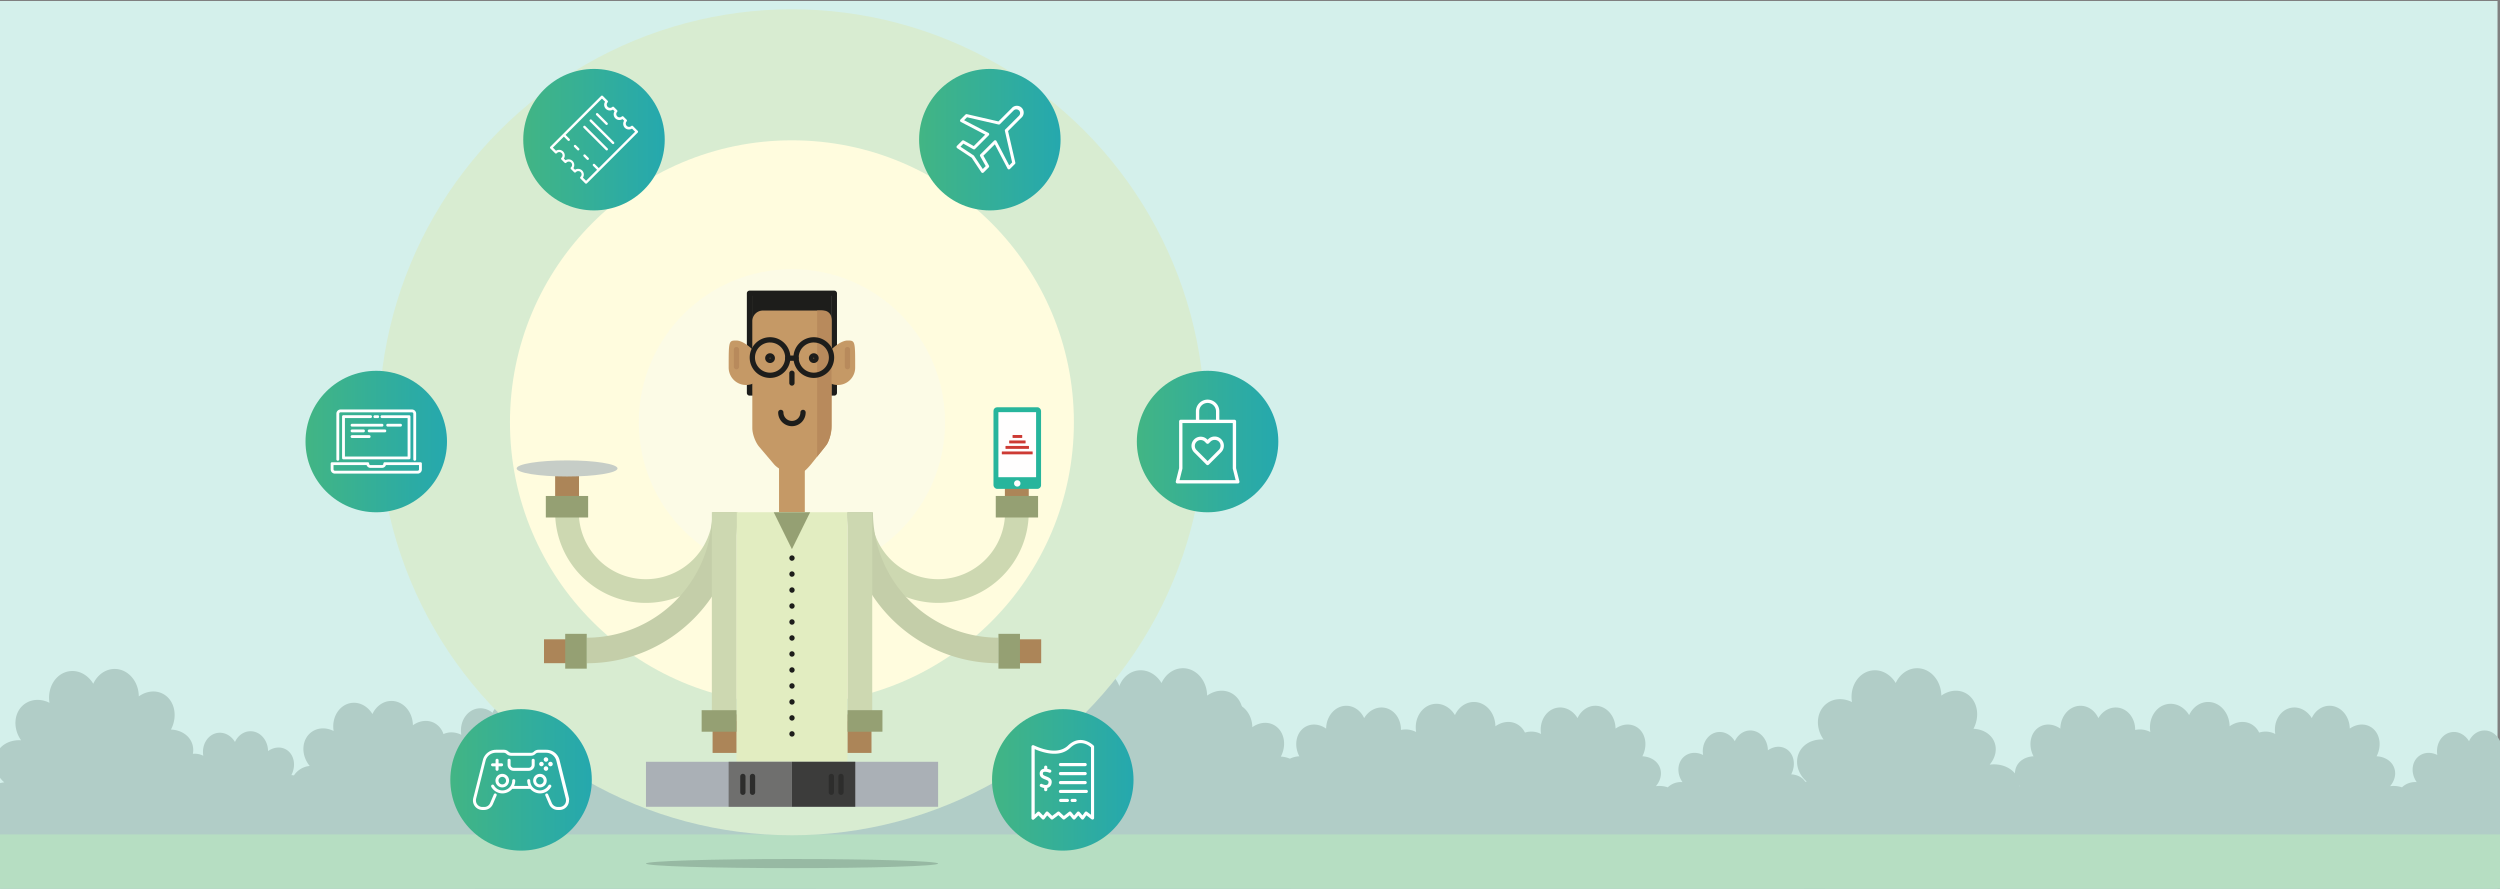<svg id="Layer_1" data-name="Layer 1" xmlns="http://www.w3.org/2000/svg" xmlns:xlink="http://www.w3.org/1999/xlink" viewBox="0 0 2560 910"><rect x="0" y="0" width="2560" height="910" fill="#808080" stroke="none"/><defs><style>.cls-1{fill:none;}.cls-2{clip-path:url(#clip-path);}.cls-3{fill:#d4f0eb;}.cls-4{fill:#b1cdc7;}.cls-5{fill:#b6dec2;}.cls-6{fill:#d8ecd1;}.cls-7{fill:#fffcde;}.cls-8{fill:#fcfbe6;}.cls-9{fill:#cdd8b1;}.cls-10{fill:#ac8558;}.cls-11{fill:#95a073;}.cls-12{fill:#c59966;}.cls-13{fill:#1d1d1b;}.cls-14{fill:#b88a5c;}.cls-15{fill:#c4cea9;}.cls-16{fill:#e2edc1;}.cls-17{fill:#aab0b6;}.cls-18{fill:#3c3c3b;}.cls-19{fill:#2d2d2c;}.cls-20{fill:#6f6f6e;}.cls-21{fill:#c6cdc7;}.cls-22{fill:#97b9a3;}.cls-23{fill:#27b59c;}.cls-24{fill:#fffefe;}.cls-25{fill:#cd3a34;}.cls-26{fill:url(#linear-gradient);}.cls-27{fill:#fff;}.cls-28{fill:url(#linear-gradient-2);}.cls-29{fill:url(#linear-gradient-3);}.cls-30{fill:url(#linear-gradient-4);}.cls-31{fill:url(#linear-gradient-5);}.cls-32{fill:url(#linear-gradient-6);}</style><clipPath id="clip-path"><rect class="cls-1" width="2560" height="910"/></clipPath><linearGradient id="linear-gradient" x1="1015.85" y1="798.6" x2="1160.73" y2="798.6" gradientUnits="userSpaceOnUse"><stop offset="0" stop-color="#42b584"/><stop offset="1" stop-color="#25a8ae"/></linearGradient><linearGradient id="linear-gradient-2" x1="1164.12" y1="452.14" x2="1309" y2="452.14" xlink:href="#linear-gradient"/><linearGradient id="linear-gradient-3" x1="461.13" y1="798.6" x2="606" y2="798.6" xlink:href="#linear-gradient"/><linearGradient id="linear-gradient-4" x1="312.86" y1="452.14" x2="457.73" y2="452.14" xlink:href="#linear-gradient"/><linearGradient id="linear-gradient-5" x1="535.82" y1="143.02" x2="680.69" y2="143.02" xlink:href="#linear-gradient"/><linearGradient id="linear-gradient-6" x1="941.16" y1="143.02" x2="1086.04" y2="143.02" xlink:href="#linear-gradient"/></defs><title>BannerImage</title><g class="cls-2"><rect id="_Rectangle_" data-name="&lt;Rectangle&gt;" class="cls-3" x="-1" y="1" width="2558.48" height="910"/><g id="_Group_" data-name="&lt;Group&gt;"><path id="_Path_" data-name="&lt;Path&gt;" class="cls-4" d="M845.9,824.85c-1.14-5.8-5.12-10.45-10.58-13.23,8.35-6.25,12.25-16.18,8.86-24.74-2.91-7.33-10.4-11.74-19-12.11.06-.11.13-.22.18-.33,6.32-12.44,2.89-26.87-7.68-32.25-6.88-3.49-15.07-2.26-21.69,2.43-.18-13.77-9.95-24.88-22-24.88-8.43,0-15.75,5.45-19.44,13.45-4.74-7.91-13.06-12.64-21.73-11.37-12,1.77-20.12,14.39-18.1,28.19,0,.17.07.34.1.5a23.42,23.42,0,0,0-14.66-2.33,29.47,29.47,0,0,0-5.37-.72c.07-.13.15-.24.21-.37,7.12-14,3.25-30.3-8.66-36.35-7.75-3.94-17-2.55-24.46,2.74-.2-15.53-11.22-28.05-24.78-28.05-9.51,0-17.75,6.15-21.93,15.16-5.34-8.91-14.72-14.26-24.49-12.82-13.55,2-22.69,16.22-20.4,31.78,0,.19.08.38.11.57-8.46-4.26-18.24-4.14-25.6,1.26a21.82,21.82,0,0,0-5.53,6A18.7,18.7,0,0,0,528,723.51c-7.92,0-14.8,5.12-18.27,12.64-4.45-7.43-12.27-11.88-20.42-10.68-11.3,1.66-18.92,13.52-17,26.5,0,.16.07.32.09.48-5.94-3-12.65-3.38-18.3-.74a19.56,19.56,0,0,0-9.6-11.5c-6.88-3.49-15.06-2.26-21.69,2.43-.18-13.77-9.94-24.88-22-24.88-8.43,0-15.74,5.46-19.44,13.45-4.74-7.91-13.05-12.64-21.73-11.37-12,1.77-20.12,14.39-18.09,28.19,0,.17.07.34.09.51-7.5-3.78-16.17-3.67-22.7,1.12-9.8,7.19-11.06,22.13-2.81,33.38.33.46.7.88,1,1.31A21.76,21.76,0,0,0,301,794a21.71,21.71,0,0,0-2.66-.28l.15-.27c5.16-10.16,2.35-22-6.28-26.34-5.62-2.85-12.31-1.85-17.72,2-.14-11.25-8.12-20.33-18-20.33-6.89,0-12.86,4.46-15.88,11-3.87-6.46-10.67-10.33-17.75-9.29-9.82,1.45-16.44,11.76-14.78,23,0,.14.06.27.08.41a19.36,19.36,0,0,0-10.67-2,20,20,0,0,0-1-11.19c-3.27-8.26-11.73-13.23-21.44-13.65.07-.13.14-.24.21-.37,7.12-14,3.25-30.3-8.66-36.35-7.75-3.94-17-2.55-24.46,2.74C142,697.53,131,685,117.42,685c-9.51,0-17.75,6.15-21.92,15.16-5.34-8.91-14.72-14.26-24.5-12.82-13.55,2-22.68,16.22-20.4,31.78,0,.2.08.38.11.57-8.46-4.26-18.24-4.14-25.6,1.26-10.9,8-12.41,24.48-3.52,37.1-10.85-.75-21,4.34-25.2,13.69-4.49,10-.89,21.75,8,29.39l-.22,0c-15.59,2.05-26.79,14.73-25,28.31,1,7.37,5.58,13.47,12.06,17.21-10,7.29-14.5,19.54-10.13,30.08A23,23,0,0,0-6.1,889.1a22.33,22.33,0,0,0,1.19,13c4.28,10.31,15.73,15.77,27.68,14.17H181.56a21.91,21.91,0,0,0,6.4.07h12.76a30.34,30.34,0,0,0,6.64,0h109a21,21,0,0,0,11.48-1.61,26.2,26.2,0,0,0,14.9,1.27h97.87a25.06,25.06,0,0,0,8.49.31h83.05a30,30,0,0,0,10.3.39H719.66a30.19,30.19,0,0,0,9-.14c29.87-.11,72.86-.26,80.85-.26,12.47,0,24.2,0,28.47-10.23,3.18-7.65,1.09-16.33-4.65-22.78,6.38-3.22,11-8.93,11.89-15.91,1.09-8.3-3.29-16.22-10.64-20.94C842.78,841.65,847.54,833.24,845.9,824.85Z"/><path id="_Path_2" data-name="&lt;Path&gt;" class="cls-4" d="M1332.29,824.85c-1.14-5.8-5.12-10.45-10.58-13.23,8.35-6.25,12.25-16.18,8.86-24.74-2.91-7.33-10.4-11.74-19-12.11.06-.11.13-.22.18-.33,6.32-12.44,2.89-26.87-7.68-32.25-6.88-3.49-15.07-2.26-21.69,2.43-.18-13.77-9.95-24.88-22-24.88-8.43,0-15.75,5.45-19.44,13.45-4.74-7.91-13.06-12.64-21.73-11.37-12,1.77-20.12,14.39-18.1,28.19,0,.17.07.34.1.5a23.42,23.42,0,0,0-14.66-2.33,29.47,29.47,0,0,0-5.37-.72c.07-.13.15-.24.21-.37,7.12-14,3.25-30.3-8.66-36.35-7.75-3.94-17-2.55-24.46,2.74-.2-15.53-11.22-28.05-24.78-28.05-9.51,0-17.75,6.15-21.93,15.16-5.34-8.91-14.72-14.26-24.49-12.82-13.55,2-22.69,16.22-20.4,31.78,0,.19.08.38.11.57-8.46-4.26-18.24-4.14-25.6,1.26a21.82,21.82,0,0,0-5.53,6,18.7,18.7,0,0,0-11.27-3.85c-7.92,0-14.8,5.12-18.27,12.64-4.45-7.43-12.27-11.88-20.42-10.68-11.3,1.66-18.92,13.52-17,26.5,0,.16.07.32.09.48-5.94-3-12.65-3.38-18.3-.74a19.56,19.56,0,0,0-9.6-11.5c-6.88-3.49-15.06-2.26-21.69,2.43-.18-13.77-9.94-24.88-22-24.88-8.43,0-15.74,5.46-19.44,13.45C863,723.3,854.72,718.56,846,719.84,834,721.61,825.93,734.23,828,748c0,.17.07.34.09.51-7.5-3.78-16.17-3.67-22.7,1.12-9.8,7.19-11.06,22.13-2.81,33.38.33.46.7.88,1,1.31A21.76,21.76,0,0,0,787.4,794a21.71,21.71,0,0,0-2.66-.28l.15-.27c5.16-10.16,2.35-22-6.28-26.34-5.62-2.85-12.31-1.85-17.72,2-.14-11.25-8.12-20.33-18-20.33-6.89,0-12.86,4.46-15.88,11-3.87-6.46-10.67-10.33-17.75-9.29-9.82,1.45-16.44,11.76-14.78,23,0,.14.06.27.08.41a19.36,19.36,0,0,0-10.67-2,20,20,0,0,0-1-11.19c-3.27-8.26-11.73-13.23-21.44-13.65.07-.13.14-.24.21-.37,7.12-14,3.25-30.3-8.66-36.35-7.75-3.94-17-2.55-24.46,2.74-.2-15.53-11.21-28.05-24.78-28.05-9.51,0-17.75,6.15-21.92,15.16-5.34-8.91-14.72-14.26-24.5-12.82-13.55,2-22.68,16.22-20.4,31.78,0,.2.08.38.11.57-8.46-4.26-18.24-4.14-25.6,1.26-10.9,8-12.41,24.48-3.52,37.1-10.85-.75-21,4.34-25.2,13.69-4.49,10-.89,21.75,8,29.39l-.22,0c-15.59,2.05-26.79,14.73-25,28.31,1,7.37,5.58,13.47,12.06,17.21-10,7.29-14.5,19.54-10.13,30.08a23,23,0,0,0,12.77,12.35,22.33,22.33,0,0,0,1.19,13c4.28,10.31,15.73,15.77,27.68,14.17H668a21.91,21.91,0,0,0,6.4.07h12.76a30.34,30.34,0,0,0,6.64,0h109a21,21,0,0,0,11.48-1.61,26.2,26.2,0,0,0,14.9,1.27H927a25.06,25.06,0,0,0,8.49.31h83.05a30,30,0,0,0,10.3.39H1206a30.19,30.19,0,0,0,9-.14c29.87-.11,72.86-.26,80.85-.26,12.47,0,24.2,0,28.47-10.23,3.18-7.65,1.09-16.33-4.65-22.78,6.38-3.22,11-8.93,11.89-15.91,1.09-8.3-3.29-16.22-10.64-20.94C1329.17,841.65,1333.93,833.24,1332.29,824.85Z"/><path id="_Compound_Path_" data-name="&lt;Compound Path&gt;" class="cls-4" d="M2615.83,882.92a17,17,0,0,0,8.32-12.22c1.16-8.85-5.29-17.15-14.82-19.82,7.48-3.81,12-11.1,10.53-18.39-1.71-8.74-11.3-14.29-21.85-12.95,4.15-4.9,5.72-11.16,3.52-16.71-2.37-6-8.5-9.59-15.53-9.89l.15-.27c5.16-10.16,2.36-22-6.28-26.34-5.62-2.85-12.31-1.85-17.72,2-.15-11.25-8.13-20.33-18-20.33-6.89,0-12.87,4.46-15.88,11-3.88-6.46-10.67-10.33-17.75-9.29-9.82,1.45-16.44,11.76-14.78,23,0,.14.06.28.08.41-6.13-3.09-13.21-3-18.55.92-7.9,5.79-9,17.74-2.55,26.88a19.22,19.22,0,0,0-15.09,5.31,27,27,0,0,0-12.16-1.18c4.78-5.64,6.58-12.84,4-19.23-2.73-6.89-9.78-11-17.88-11.38l.18-.31c5.94-11.69,2.71-25.26-7.22-30.31-6.46-3.28-14.15-2.13-20.39,2.28-.17-12.95-9.35-23.39-20.66-23.39-7.93,0-14.8,5.12-18.27,12.64-4.45-7.43-12.27-11.88-20.42-10.69-11.3,1.66-18.91,13.53-17,26.5,0,.16.06.32.09.48a21.35,21.35,0,0,0-16.54-1.46,19.12,19.12,0,0,0-8.55-8.91c-6.88-3.49-15.06-2.26-21.69,2.43-.18-13.77-9.95-24.88-22-24.88-8.43,0-15.75,5.45-19.44,13.45-4.74-7.91-13.06-12.64-21.73-11.37-12,1.77-20.12,14.39-18.09,28.19,0,.17.07.34.1.51a23.19,23.19,0,0,0-15.54-2.14c.11-11.45-7.06-21.29-17.27-22.79-8.15-1.2-16,3.25-20.42,10.69-3.47-7.52-10.35-12.64-18.27-12.64-11.32,0-20.5,10.44-20.67,23.39-6.23-4.41-13.93-5.57-20.39-2.28-9.93,5-13.16,18.62-7.22,30.31l.18.31c-8.1.34-15.15,4.49-17.88,11.38a16.35,16.35,0,0,0-1.15,6.16c-5.53-6.7-15.36-10.37-25.9-9,5.74-6.76,7.89-15.4,4.85-23.06-3.28-8.26-11.73-13.23-21.44-13.65.06-.13.14-.24.21-.37,7.13-14,3.25-30.29-8.66-36.35-7.75-3.94-17-2.55-24.46,2.74-.2-15.53-11.22-28.05-24.78-28.05-9.51,0-17.75,6.15-21.93,15.16-5.34-8.92-14.72-14.26-24.49-12.82-13.55,2-22.68,16.22-20.4,31.78,0,.2.08.38.12.57-8.46-4.26-18.24-4.14-25.6,1.26-10.9,8-12.41,24.48-3.53,37.1-10.85-.75-21,4.34-25.19,13.69-4.49,10-.89,21.74,8,29.39l-.22,0c-15.59,2-26.79,14.72-25,28.31,1,7.37,5.58,13.47,12.06,17.21-10,7.29-14.51,19.54-10.13,30.08a23,23,0,0,0,12.77,12.35,22.31,22.31,0,0,0,1.19,13c4.28,10.31,15.73,15.77,27.68,14.17h177.19a30.31,30.31,0,0,0,8.49-.06,25.2,25.2,0,0,0,7.44.1h124.8v.23l24.36-.09a25.36,25.36,0,0,0,4.25,0c29.9-.11,73.58-.26,81.64-.26H2299a25.19,25.19,0,0,0,7.65.14h147.72a24.59,24.59,0,0,0,11.11-1,21.27,21.27,0,0,0,10.1,1H2604c8.66,1.16,17-2.8,20.06-10.27C2627.35,897.4,2623.7,888.11,2615.83,882.92Zm-547.24-77.85L2068,805c0-.23,0-.45,0-.68C2068.2,804.58,2068.39,804.83,2068.59,805.07Z"/><path id="_Compound_Path_2" data-name="&lt;Compound Path&gt;" class="cls-4" d="M1864,882.92a17,17,0,0,0,8.32-12.22c1.16-8.85-5.29-17.15-14.82-19.82,7.48-3.81,12-11.1,10.53-18.39-1.71-8.74-11.3-14.29-21.85-12.95,4.15-4.9,5.72-11.16,3.52-16.71-2.37-6-8.5-9.59-15.53-9.89l.15-.27c5.16-10.16,2.36-22-6.28-26.34-5.62-2.85-12.31-1.85-17.72,2-.15-11.25-8.13-20.33-18-20.33-6.89,0-12.87,4.46-15.88,11-3.88-6.46-10.67-10.33-17.75-9.29-9.82,1.45-16.44,11.76-14.78,23,0,.14.06.28.08.41-6.13-3.09-13.21-3-18.55.92-7.9,5.79-9,17.74-2.55,26.88a19.22,19.22,0,0,0-15.09,5.31,27,27,0,0,0-12.16-1.18c4.78-5.64,6.58-12.84,4-19.23-2.73-6.89-9.78-11-17.88-11.38l.18-.31c5.94-11.69,2.71-25.26-7.22-30.31-6.46-3.28-14.15-2.13-20.39,2.28-.17-12.95-9.35-23.39-20.66-23.39-7.93,0-14.8,5.12-18.27,12.64-4.45-7.43-12.27-11.88-20.42-10.69-11.3,1.66-18.91,13.53-17,26.5,0,.16.06.32.09.48a21.35,21.35,0,0,0-16.54-1.46,19.12,19.12,0,0,0-8.55-8.91c-6.88-3.49-15.06-2.26-21.69,2.43-.18-13.77-9.95-24.88-22-24.88-8.43,0-15.75,5.45-19.44,13.45-4.74-7.91-13.06-12.64-21.73-11.37-12,1.77-20.12,14.39-18.09,28.19,0,.17.07.34.1.51a23.19,23.19,0,0,0-15.54-2.14c.11-11.45-7.06-21.29-17.27-22.79-8.15-1.2-16,3.25-20.42,10.69-3.47-7.52-10.35-12.64-18.27-12.64-11.32,0-20.5,10.44-20.67,23.39-6.23-4.41-13.93-5.57-20.39-2.28-9.93,5-13.16,18.62-7.22,30.31l.18.31c-8.1.34-15.15,4.49-17.88,11.38a16.35,16.35,0,0,0-1.15,6.16c-5.53-6.7-15.36-10.37-25.9-9,5.74-6.76,7.89-15.4,4.85-23.06-3.28-8.26-11.73-13.23-21.44-13.65.06-.13.14-.24.21-.37,7.13-14,3.25-30.29-8.66-36.35-7.75-3.94-17-2.55-24.46,2.74-.2-15.53-11.22-28.05-24.78-28.05-9.51,0-17.75,6.15-21.93,15.16-5.34-8.92-14.72-14.26-24.49-12.82-13.55,2-22.68,16.22-20.4,31.78,0,.2.08.38.12.57-8.46-4.26-18.24-4.14-25.6,1.26-10.9,8-12.41,24.48-3.53,37.1-10.85-.75-21,4.34-25.19,13.69-4.49,10-.89,21.74,8,29.39l-.22,0c-15.59,2-26.79,14.72-25,28.31,1,7.37,5.58,13.47,12.06,17.21-10,7.29-14.51,19.54-10.13,30.08a23,23,0,0,0,12.77,12.35,22.31,22.31,0,0,0,1.19,13c4.28,10.31,15.73,15.77,27.68,14.17H1293.9a30.31,30.31,0,0,0,8.49-.06,25.2,25.2,0,0,0,7.44.1h124.8v.23l24.36-.09a25.36,25.36,0,0,0,4.25,0c29.9-.11,73.58-.26,81.64-.26h2.28a25.19,25.19,0,0,0,7.65.14h147.72a24.59,24.59,0,0,0,11.11-1,21.27,21.27,0,0,0,10.1,1h128.4c8.66,1.16,17-2.8,20.06-10.27C1875.48,897.4,1871.83,888.11,1864,882.92Zm-547.24-77.85-.59-.05c0-.23,0-.45,0-.68C1316.33,804.58,1316.52,804.83,1316.72,805.07Z"/></g><rect id="_Path_3" data-name="&lt;Path&gt;" class="cls-5" x="-19.57" y="854.4" width="2645.57" height="61.6"/><g id="_Group_2" data-name="&lt;Group&gt;"><circle id="_Path_4" data-name="&lt;Path&gt;" class="cls-6" cx="810.93" cy="432.41" r="422.9"/><circle id="_Path_5" data-name="&lt;Path&gt;" class="cls-7" cx="810.93" cy="432.41" r="288.73"/><circle id="_Path_6" data-name="&lt;Path&gt;" class="cls-8" cx="810.93" cy="432.41" r="156.79"/></g><g id="_Group_3" data-name="&lt;Group&gt;"><g id="_Group_4" data-name="&lt;Group&gt;"><g id="_Group_5" data-name="&lt;Group&gt;"><g id="_Group_6" data-name="&lt;Group&gt;"><path id="_Path_7" data-name="&lt;Path&gt;" class="cls-9" d="M661.3,617.37a92.94,92.94,0,0,0,92.84-92.84H729.86a68.56,68.56,0,1,1-137.13,0H568.46A92.94,92.94,0,0,0,661.3,617.37Z"/><rect id="_Path_8" data-name="&lt;Path&gt;" class="cls-10" x="568.46" y="486.15" width="24.45" height="39.44"/><rect id="_Rectangle_2" data-name="&lt;Rectangle&gt;" class="cls-11" x="558.93" y="507.86" width="43.33" height="22.05" transform="translate(1161.18 1037.78) rotate(-180)"/></g><rect id="_Rectangle_3" data-name="&lt;Rectangle&gt;" class="cls-12" x="797.73" y="458.3" width="26.39" height="66.23"/><rect id="_Path_9" data-name="&lt;Path&gt;" class="cls-13" x="770.11" y="300.31" width="81.64" height="102.09"/><path id="_Compound_Path_3" data-name="&lt;Compound Path&gt;" class="cls-13" d="M854.21,405.11H767.64a2.79,2.79,0,0,1-2.86-2.7V300.31a2.79,2.79,0,0,1,2.86-2.7h86.57a2.79,2.79,0,0,1,2.86,2.7V402.41A2.79,2.79,0,0,1,854.21,405.11Zm-83.71-5.4h80.84V303H770.51Z"/><path id="_Path_10" data-name="&lt;Path&gt;" class="cls-12" d="M875.7,376.44a17.81,17.81,0,1,1-35.62,0c0-9.84,17.91-27.76,27.75-27.76C875.7,348.68,875.7,349.1,875.7,376.44Z"/><path id="_Path_11" data-name="&lt;Path&gt;" class="cls-12" d="M746.16,376.44a17.81,17.81,0,1,0,35.62,0c0-9.84-17.91-27.76-27.75-27.76C746.16,348.68,746.16,349.1,746.16,376.44Z"/><path id="_Path_12" data-name="&lt;Path&gt;" class="cls-12" d="M830.7,475.17c-3.72,4.64-7.86,8.43-9.21,8.43h-12.2c-5.36,0-12.89-3.71-16.74-8.24l-15.18-17.89c-3.85-4.53-7-13.1-7-19V328.82A10.84,10.84,0,0,1,781.18,318h59.49a10.84,10.84,0,0,1,10.81,10.81V438.43c0,5.94-3,14.6-6.76,19.24Z"/><path id="_Path_13" data-name="&lt;Path&gt;" class="cls-14" d="M867.78,378.18a2.7,2.7,0,0,1-2.7-2.7V358a2.7,2.7,0,0,1,5.4,0v17.5A2.7,2.7,0,0,1,867.78,378.18Z"/><path id="_Path_14" data-name="&lt;Path&gt;" class="cls-14" d="M754.14,378.18a2.7,2.7,0,0,1-2.7-2.7V358a2.7,2.7,0,0,1,5.4,0v17.5A2.7,2.7,0,0,1,754.14,378.18Z"/><path id="_Path_15" data-name="&lt;Path&gt;" class="cls-14" d="M843.15,318h-6.43V467.66l9.37-11.76c3-3.49,5.39-13.14,5.39-20.61V326.35A8.36,8.36,0,0,0,843.15,318Z"/><path id="_Path_16" data-name="&lt;Path&gt;" class="cls-13" d="M815.18,369.43h-8.51a2.7,2.7,0,1,1,0-5.4h8.51a2.7,2.7,0,1,1,0,5.4Z"/><path id="_Path_17" data-name="&lt;Path&gt;" class="cls-13" d="M810.93,394.91a2.7,2.7,0,0,1-2.7-2.7v-10a2.7,2.7,0,0,1,5.4,0v10A2.7,2.7,0,0,1,810.93,394.91Z"/><path id="_Path_18" data-name="&lt;Path&gt;" class="cls-13" d="M810.93,436.42a14.1,14.1,0,0,1-14.09-14.09,2.7,2.7,0,0,1,5.4,0,8.68,8.68,0,1,0,17.37,0,2.7,2.7,0,0,1,5.4,0A14.1,14.1,0,0,1,810.93,436.42Z"/><path id="_Compound_Path_4" data-name="&lt;Compound Path&gt;" class="cls-13" d="M788.53,387a20.85,20.85,0,1,1,20.85-20.85A20.88,20.88,0,0,1,788.53,387Zm0-36.3A15.45,15.45,0,1,0,804,366.18,15.47,15.47,0,0,0,788.53,350.73Z"/><path id="_Compound_Path_5" data-name="&lt;Compound Path&gt;" class="cls-13" d="M833.33,387a20.85,20.85,0,1,1,20.85-20.85A20.88,20.88,0,0,1,833.33,387Zm0-36.3a15.45,15.45,0,1,0,15.45,15.45A15.47,15.47,0,0,0,833.33,350.73Z"/><path id="_Compound_Path_6" data-name="&lt;Compound Path&gt;" class="cls-13" d="M833.33,371.73a5,5,0,1,1,5-5A5,5,0,0,1,833.33,371.73Zm0-5.4a.41.41,0,1,0,.41.41A.41.41,0,0,0,833.33,366.33Z"/><path id="_Compound_Path_7" data-name="&lt;Compound Path&gt;" class="cls-13" d="M788.53,371.73a5,5,0,1,1,5-5A5,5,0,0,1,788.53,371.73Zm0-5.4a.41.41,0,1,0,.41.41A.41.41,0,0,0,788.53,366.33Z"/><g id="_Group_7" data-name="&lt;Group&gt;"><g id="_Group_8" data-name="&lt;Group&gt;"><path id="_Path_19" data-name="&lt;Path&gt;" class="cls-15" d="M600.82,679.17c85.27,0,154.64-69.37,154.64-154.63H729.32A128.64,128.64,0,0,1,600.82,653Z"/></g><g id="_Group_9" data-name="&lt;Group&gt;"><rect id="_Path_20" data-name="&lt;Path&gt;" class="cls-10" x="557.06" y="654.65" width="39.44" height="24.45"/><rect id="_Rectangle_4" data-name="&lt;Rectangle&gt;" class="cls-11" x="571.97" y="655.86" width="35.66" height="22.05" transform="translate(1256.68 77.08) rotate(90)"/></g></g><rect id="_Rectangle_5" data-name="&lt;Rectangle&gt;" class="cls-16" x="754.14" y="524.53" width="113.64" height="255.54"/><path id="_Compound_Path_8" data-name="&lt;Compound Path&gt;" class="cls-13" d="M811,754.3a2.7,2.7,0,0,1-2.7-2.7v-.16a2.7,2.7,0,0,1,5.4,0v.16A2.7,2.7,0,0,1,811,754.3Zm0-16.37a2.7,2.7,0,0,1-2.7-2.7v-.16a2.7,2.7,0,0,1,5.4,0v.16A2.7,2.7,0,0,1,811,737.93Zm0-16.37a2.7,2.7,0,0,1-2.7-2.7v-.16a2.7,2.7,0,0,1,5.4,0v.16A2.7,2.7,0,0,1,811,721.56Zm0-16.37a2.7,2.7,0,0,1-2.7-2.7v-.16a2.7,2.7,0,1,1,5.4,0v.16A2.7,2.7,0,0,1,811,705.19Zm0-16.37a2.7,2.7,0,0,1-2.7-2.7V686a2.7,2.7,0,0,1,5.4,0v.16A2.7,2.7,0,0,1,811,688.82Zm0-16.37a2.7,2.7,0,0,1-2.7-2.7v-.16a2.7,2.7,0,0,1,5.4,0v.16A2.7,2.7,0,0,1,811,672.44Zm0-16.37a2.7,2.7,0,0,1-2.7-2.7v-.16a2.7,2.7,0,1,1,5.4,0v.16A2.7,2.7,0,0,1,811,656.07Zm0-16.37a2.7,2.7,0,0,1-2.7-2.7v-.16a2.7,2.7,0,0,1,5.4,0V637A2.7,2.7,0,0,1,811,639.7Zm0-16.37a2.7,2.7,0,0,1-2.7-2.7v-.16a2.7,2.7,0,0,1,5.4,0v.16A2.7,2.7,0,0,1,811,623.33ZM811,607a2.7,2.7,0,0,1-2.7-2.7v-.16a2.7,2.7,0,0,1,5.4,0v.16A2.7,2.7,0,0,1,811,607Zm0-16.37a2.7,2.7,0,0,1-2.7-2.7v-.16a2.7,2.7,0,1,1,5.4,0v.16A2.7,2.7,0,0,1,811,590.59Zm0-16.37a2.7,2.7,0,0,1-2.7-2.7v-.16a2.7,2.7,0,0,1,5.4,0v.16A2.7,2.7,0,0,1,811,574.22Z"/><polygon id="_Path_21" data-name="&lt;Path&gt;" class="cls-11" points="829.59 524.53 810.93 562.37 792.27 524.53 829.59 524.53"/><rect id="_Rectangle_6" data-name="&lt;Rectangle&gt;" class="cls-17" x="661.48" y="780.07" width="149.66" height="46.07"/><g id="_Group_10" data-name="&lt;Group&gt;"><rect id="_Rectangle_7" data-name="&lt;Rectangle&gt;" class="cls-17" x="810.96" y="780.07" width="149.66" height="46.07"/><g id="_Group_11" data-name="&lt;Group&gt;"><rect id="_Rectangle_8" data-name="&lt;Rectangle&gt;" class="cls-18" x="820.33" y="770.68" width="46.09" height="64.83" transform="translate(40.28 1646.46) rotate(-90)"/><path id="_Path_22" data-name="&lt;Path&gt;" class="cls-19" d="M854,795.1V811.3a2.7,2.7,0,1,1-5.4,0V795.1a2.7,2.7,0,0,1,5.4,0Z"/><path id="_Path_23" data-name="&lt;Path&gt;" class="cls-19" d="M863.88,795.1V811.3a2.7,2.7,0,1,1-5.4,0V795.1a2.7,2.7,0,0,1,5.4,0Z"/></g></g><g id="_Group_12" data-name="&lt;Group&gt;"><rect id="_Rectangle_9" data-name="&lt;Rectangle&gt;" class="cls-20" x="755.51" y="770.68" width="46.08" height="64.83" transform="translate(1581.63 24.55) rotate(90)"/><path id="_Path_24" data-name="&lt;Path&gt;" class="cls-19" d="M767.89,811.3V795.09a2.7,2.7,0,0,1,5.4,0V811.3a2.7,2.7,0,0,1-5.4,0Z"/><path id="_Path_25" data-name="&lt;Path&gt;" class="cls-19" d="M758,811.3V795.09a2.7,2.7,0,0,1,5.4,0V811.3a2.7,2.7,0,0,1-5.4,0Z"/></g><g id="_Group_13" data-name="&lt;Group&gt;"><path id="_Path_26" data-name="&lt;Path&gt;" class="cls-9" d="M960.62,617.37a92.94,92.94,0,0,1-92.84-92.84h24.27a68.56,68.56,0,1,0,137.13,0h24.27A92.94,92.94,0,0,1,960.62,617.37Z"/><rect id="_Path_27" data-name="&lt;Path&gt;" class="cls-10" x="1029" y="486.15" width="24.45" height="39.44"/><rect id="_Rectangle_10" data-name="&lt;Rectangle&gt;" class="cls-11" x="1019.66" y="507.86" width="43.33" height="22.05"/></g><g id="_Group_14" data-name="&lt;Group&gt;"><g id="_Group_15" data-name="&lt;Group&gt;"><path id="_Path_28" data-name="&lt;Path&gt;" class="cls-15" d="M1022.41,679.17c-85.27,0-154.64-69.37-154.64-154.63h26.14A128.64,128.64,0,0,0,1022.41,653Z"/></g><g id="_Group_16" data-name="&lt;Group&gt;"><rect id="_Path_29" data-name="&lt;Path&gt;" class="cls-10" x="1026.74" y="654.65" width="39.44" height="24.45"/><rect id="_Rectangle_11" data-name="&lt;Rectangle&gt;" class="cls-11" x="1015.61" y="655.86" width="35.66" height="22.05" transform="translate(1700.32 -366.56) rotate(90)"/></g></g><g id="_Group_17" data-name="&lt;Group&gt;"><rect id="_Path_30" data-name="&lt;Path&gt;" class="cls-10" x="867.96" y="731.55" width="24.45" height="39.44"/><rect id="_Rectangle_12" data-name="&lt;Rectangle&gt;" class="cls-9" x="867.96" y="524.53" width="25.21" height="214.04" transform="translate(1761.13 1263.11) rotate(-180)"/><rect id="_Rectangle_13" data-name="&lt;Rectangle&gt;" class="cls-11" x="867.96" y="727.23" width="35.66" height="22.05" transform="translate(1771.58 1476.5) rotate(-180)"/></g><g id="_Group_18" data-name="&lt;Group&gt;"><rect id="_Path_31" data-name="&lt;Path&gt;" class="cls-10" x="729.69" y="731.55" width="24.45" height="39.44"/><rect id="_Rectangle_14" data-name="&lt;Rectangle&gt;" class="cls-9" x="728.93" y="524.53" width="25.21" height="214.04"/><rect id="_Rectangle_15" data-name="&lt;Rectangle&gt;" class="cls-11" x="718.48" y="727.23" width="35.66" height="22.05"/></g></g><ellipse id="_Path_32" data-name="&lt;Path&gt;" class="cls-21" cx="580.69" cy="479.69" rx="51.65" ry="8.26"/></g></g><ellipse id="_Path_33" data-name="&lt;Path&gt;" class="cls-22" cx="811.05" cy="884.29" rx="149.57" ry="4.67"/><g id="_Group_19" data-name="&lt;Group&gt;"><rect id="_Path_34" data-name="&lt;Path&gt;" class="cls-23" x="1017.32" y="417.04" width="48.72" height="83.56" rx="3.73" ry="3.73"/><rect id="_Rectangle_16" data-name="&lt;Rectangle&gt;" class="cls-24" x="1022.36" y="422.05" width="38.59" height="66.6"/><g id="_Group_20" data-name="&lt;Group&gt;"><rect id="_Path_35" data-name="&lt;Path&gt;" class="cls-25" x="1025.86" y="462.28" width="31.59" height="2.99" rx="0.33" ry="0.33"/><rect id="_Path_36" data-name="&lt;Path&gt;" class="cls-25" x="1029.63" y="456.66" width="24.04" height="2.99" rx="0.33" ry="0.33"/><rect id="_Path_37" data-name="&lt;Path&gt;" class="cls-25" x="1033.4" y="451.05" width="16.82" height="2.99" rx="0.33" ry="0.33"/><rect id="_Path_38" data-name="&lt;Path&gt;" class="cls-25" x="1036.86" y="445.43" width="9.9" height="2.99" rx="0.33" ry="0.33"/></g><circle id="_Path_39" data-name="&lt;Path&gt;" class="cls-24" cx="1041.68" cy="495.02" r="3.27"/></g><g id="_Group_21" data-name="&lt;Group&gt;"><circle id="_Path_40" data-name="&lt;Path&gt;" class="cls-26" cx="1088.29" cy="798.6" r="72.44"/><g id="_Group_22" data-name="&lt;Group&gt;"><path id="_Compound_Path_9" data-name="&lt;Compound Path&gt;" class="cls-27" d="M1057.84,839.45a1.63,1.63,0,0,1-1.63-1.63V764.66a1.63,1.63,0,0,1,2.28-1.5l.7.31c19.37,8.69,29.4,4.8,34.41,0,13.44-12.87,26.18-.09,26.3,0a1.63,1.63,0,0,1,.46,1.14v73a1.63,1.63,0,0,1-2.62,1.3l-5.27-4-2.64,3.66a1.63,1.63,0,0,1-1.25.67,1.65,1.65,0,0,1-1.31-.57l-3.09-3.59-3.15,3.6a1.67,1.67,0,0,1-1.25.56,1.63,1.63,0,0,1-1.23-.59l-3.13-3.78-5.11,4a1.63,1.63,0,0,1-2.12-.09l-4.4-4.08-5.54,4.19a1.63,1.63,0,0,1-2.12-.13l-3.82-3.73-2.76,3.56a1.63,1.63,0,0,1-2.45.15l-3.74-3.79-4.41,4A1.63,1.63,0,0,1,1057.84,839.45ZM1083.9,831a1.63,1.63,0,0,1,1.11.44l4.38,4.06,5.27-4.15a1.63,1.63,0,0,1,2.27.24l2.92,3.53,3.13-3.57a1.63,1.63,0,0,1,2.47,0l3,3.44,2.41-3.33a1.63,1.63,0,0,1,2.31-.34l4,3v-69c-2.16-1.93-11.35-9-21.24.48s-24.95,6.17-36.39,1.32V834.1l2.83-2.6a1.63,1.63,0,0,1,2.27.06l3.53,3.59,2.74-3.54a1.63,1.63,0,0,1,2.43-.17l4.13,4,5.51-4.16A1.63,1.63,0,0,1,1083.9,831Zm17-9.72h-3a1.63,1.63,0,1,1,0-3.26h3a1.63,1.63,0,1,1,0,3.26Zm-7.89,0h-6.86a1.63,1.63,0,1,1,0-3.26H1093a1.63,1.63,0,1,1,0,3.26Zm19.36-9.22h-26.44a1.63,1.63,0,0,1,0-3.26h26.44a1.63,1.63,0,1,1,0,3.26Zm-41.55-1.84a1.63,1.63,0,0,1-1.63-1.63v-1.65a13.7,13.7,0,0,1-3.63-1.22,1.63,1.63,0,0,1,1.5-2.9c.83.43,3.56,1.48,5.17.77a2.46,2.46,0,0,0,1.35-1.87c.47-1.8-.24-2.34-3.31-3.54-2.31-.9-5.47-2.14-5.59-5.62a4.89,4.89,0,0,1,1.94-4.48,5.58,5.58,0,0,1,2.57-.92V785.6a1.63,1.63,0,0,1,1.63-1.63h0a1.63,1.63,0,0,1,1.63,1.63v1.7a17.94,17.94,0,0,1,3.3.92,1.63,1.63,0,0,1-1.21,3c-1.81-.71-4.88-1.35-6.06-.52-.15.1-.6.42-.56,1.69s1.16,1.77,3.52,2.69c2.61,1,6.55,2.56,5.28,7.41a5.71,5.71,0,0,1-3.19,4,5.82,5.82,0,0,1-1.09.36v1.66A1.63,1.63,0,0,1,1070.84,810.21ZM1111.2,803h-25.26a1.63,1.63,0,0,1,0-3.26h25.26a1.63,1.63,0,0,1,0,3.26Zm0-9.22h-25.26a1.63,1.63,0,0,1,0-3.26h25.26a1.63,1.63,0,0,1,0,3.26Zm0-9.22h-25.26a1.63,1.63,0,0,1,0-3.26h25.26a1.63,1.63,0,0,1,0,3.26Z"/></g></g><g id="_Group_23" data-name="&lt;Group&gt;"><circle id="_Path_41" data-name="&lt;Path&gt;" class="cls-28" cx="1236.56" cy="452.14" r="72.44"/><g id="_Group_24" data-name="&lt;Group&gt;"><path id="_Compound_Path_10" data-name="&lt;Compound Path&gt;" class="cls-27" d="M1250.5,449.74a9.43,9.43,0,0,0-13.33,0l-.6.6-.6-.6a9.43,9.43,0,0,0-13.33,13.33l12.72,12.72a1.72,1.72,0,0,0,2.43,0l12.72-12.72A9.44,9.44,0,0,0,1250.5,449.74Zm-13.93,22.41-11.5-11.5a6,6,0,0,1,8.47-8.48l1.82,1.82a1.76,1.76,0,0,0,2.43,0l1.82-1.82a6.14,6.14,0,0,1,8.48,0,6,6,0,0,1,0,8.48Zm29.2,7.26V431.52a1.72,1.72,0,0,0-1.72-1.72h-15.46v-8.59a12,12,0,1,0-24,0v8.59h-15.46a1.72,1.72,0,0,0-1.72,1.72v47.89L1204,492.95a1.72,1.72,0,0,0,1.67,2.13h61.84a1.72,1.72,0,0,0,1.67-2.13ZM1228,421.21a8.59,8.59,0,0,1,17.18,0v8.59H1228Zm-20.13,70.43,2.9-11.61a1.69,1.69,0,0,0,.05-.42V433.24h51.53v46.38a1.69,1.69,0,0,0,.05.42l2.9,11.61Z"/></g></g><g id="_Group_25" data-name="&lt;Group&gt;"><circle id="_Path_42" data-name="&lt;Path&gt;" class="cls-29" cx="533.57" cy="798.6" r="72.44"/><path id="_Compound_Path_11" data-name="&lt;Compound Path&gt;" class="cls-27" d="M556.76,787a2.31,2.31,0,1,1,2.31,2.31A2.37,2.37,0,0,1,556.76,787Zm-2.31-6.94a2.31,2.31,0,1,0,2.31,2.31A2.37,2.37,0,0,0,554.44,780.1Zm9.25,4.63a2.31,2.31,0,1,0-2.31-2.31A2.37,2.37,0,0,0,563.7,784.72Zm-4.63-9.25a2.31,2.31,0,1,0,2.31,2.31A2.37,2.37,0,0,0,559.07,775.47ZM509,777a1.46,1.46,0,0,0-1.54,1.54v3.08h-3.08a1.54,1.54,0,0,0,0,3.08h3.08v3.08a1.54,1.54,0,0,0,3.08,0v-3.08h3.08a1.54,1.54,0,1,0,0-3.08h-3.08v-3.08A1.46,1.46,0,0,0,509,777Zm55.35,28.83a1.59,1.59,0,1,0-2.78-1.54,10.18,10.18,0,0,1-8.63,5.09,10,10,0,0,1-10-10,1.54,1.54,0,1,0-3.08,0,13.14,13.14,0,0,0,1.23,5.4H526.39a13.14,13.14,0,0,0,1.23-5.4,1.54,1.54,0,1,0-3.08,0,10,10,0,0,1-10,10,9.68,9.68,0,0,1-8.63-5.09,1.59,1.59,0,1,0-2.78,1.54,13.22,13.22,0,0,0,11.41,6.63,13.42,13.42,0,0,0,10-4.63H543a13.42,13.42,0,0,0,10,4.63A13,13,0,0,0,564.31,805.84ZM521.3,777a1.46,1.46,0,0,0-1.54,1.54v4.63a6.18,6.18,0,0,0,6.17,6.17h15.42a6.18,6.18,0,0,0,6.17-6.17v-4.63a1.54,1.54,0,0,0-3.08,0v4.63a3.09,3.09,0,0,1-3.08,3.08H525.92a3.09,3.09,0,0,1-3.08-3.08v-4.63A1.46,1.46,0,0,0,521.3,777Zm61.36,40.24-9.71-39a13.84,13.84,0,0,0-13.41-10.48h-8.17a6.76,6.76,0,0,0-4.78,2,3.61,3.61,0,0,1-2.62,1.08h-20.5a4,4,0,0,1-2.62-1.08,6.76,6.76,0,0,0-4.78-2h-8.17a13.84,13.84,0,0,0-13.41,10.48l-9.87,39a11.9,11.9,0,0,0-.31,2.31,9.71,9.71,0,0,0,9.71,9.87h1.7a9.79,9.79,0,0,0,8.94-5.86l3.85-8.94a1.52,1.52,0,0,0-2.78-1.23l-3.85,8.94a6.38,6.38,0,0,1-6,4H494a6.58,6.58,0,0,1-6.63-6.63,6.32,6.32,0,0,1,.15-1.7l9.71-39a10.88,10.88,0,0,1,10.48-8.17h8.17a4,4,0,0,1,2.62,1.08,6.76,6.76,0,0,0,4.78,2h20.35a6.76,6.76,0,0,0,4.78-2,3.61,3.61,0,0,1,2.62-1.08h8.17A10.88,10.88,0,0,1,569.71,779l9.71,39a5.78,5.78,0,0,1,.15,1.7,6.58,6.58,0,0,1-6.63,6.63h-1.7a6.75,6.75,0,0,1-6.17-4l-3.85-8.94a1.52,1.52,0,0,0-2.78,1.23l3.85,8.94a9.79,9.79,0,0,0,8.94,5.86h1.7a9.67,9.67,0,0,0,9.71-9.71A4.46,4.46,0,0,0,582.66,817.25ZM552.9,792.43a6.94,6.94,0,1,1-6.94,6.94A6.91,6.91,0,0,1,552.9,792.43ZM549,799.37a3.85,3.85,0,1,0,3.85-3.85A3.82,3.82,0,0,0,549,799.37Zm-27.75,0a6.94,6.94,0,1,1-6.94-6.94A6.91,6.91,0,0,1,521.3,799.37Zm-3.08,0a3.85,3.85,0,1,0-3.85,3.85A3.82,3.82,0,0,0,518.21,799.37Z"/></g><g id="_Group_26" data-name="&lt;Group&gt;"><circle id="_Path_43" data-name="&lt;Path&gt;" class="cls-30" cx="385.29" cy="452.14" r="72.44"/><path id="_Compound_Path_12" data-name="&lt;Compound Path&gt;" class="cls-27" d="M427.6,485H343a4.3,4.3,0,0,1-4.38-4.38v-5.83a1.38,1.38,0,0,1,1.46-1.46h36.47a1.38,1.38,0,0,1,1.46,1.46,1.38,1.38,0,0,0,1.46,1.46h11.67a1.38,1.38,0,0,0,1.46-1.46,1.38,1.38,0,0,1,1.46-1.46h36.47a1.38,1.38,0,0,1,1.46,1.46v5.83A4.3,4.3,0,0,1,427.6,485Zm-86.07-8.75v4.38A1.38,1.38,0,0,0,343,482H427.6a1.38,1.38,0,0,0,1.46-1.46V476.2H395.21a4.25,4.25,0,0,1-4.08,2.92H379.46a4.25,4.25,0,0,1-4.08-2.92Zm84.61-5.83V423.69a4.3,4.3,0,0,0-4.38-4.38H348.83a4.3,4.3,0,0,0-4.38,4.38v46.68a1.46,1.46,0,1,0,2.92,0V423.69a1.38,1.38,0,0,1,1.46-1.46h72.94a1.38,1.38,0,0,1,1.46,1.46v46.68a1.46,1.46,0,1,0,2.92,0Zm-5.83-1.46v-42.3a1.38,1.38,0,0,0-1.46-1.46H391.13a1.46,1.46,0,1,0,0,2.92h26.26v39.39H353.2V428.07h26.26a1.46,1.46,0,1,0,0-2.92H351.74a1.38,1.38,0,0,0-1.46,1.46v42.3a1.38,1.38,0,0,0,1.46,1.46h67.1A1.38,1.38,0,0,0,420.3,468.91Zm-32.09-42.3a1.38,1.38,0,0,0-1.46-1.46h-2.92a1.46,1.46,0,1,0,0,2.92h2.92A1.38,1.38,0,0,0,388.21,426.61Zm4.38,8.75a1.38,1.38,0,0,0-1.46-1.46H360.5a1.46,1.46,0,1,0,0,2.92h30.63A1.38,1.38,0,0,0,392.59,435.36Zm2.92,5.83a1.38,1.38,0,0,0-1.46-1.46H378a1.46,1.46,0,0,0,0,2.92h16A1.38,1.38,0,0,0,395.51,441.19Zm-21.88,0a1.38,1.38,0,0,0-1.46-1.46H360.5a1.46,1.46,0,1,0,0,2.92h11.67A1.38,1.38,0,0,0,373.63,441.19Zm5.83,5.83a1.38,1.38,0,0,0-1.46-1.46H360.5a1.46,1.46,0,0,0,0,2.92H378A1.38,1.38,0,0,0,379.46,447Zm32.09-11.67a1.38,1.38,0,0,0-1.46-1.46H397a1.46,1.46,0,1,0,0,2.92h13.13A1.38,1.38,0,0,0,411.55,435.36Z"/></g><g id="_Group_27" data-name="&lt;Group&gt;"><circle id="_Path_44" data-name="&lt;Path&gt;" class="cls-31" cx="608.25" cy="143.02" r="72.44"/><path id="_Compound_Path_13" data-name="&lt;Compound Path&gt;" class="cls-27" d="M594.39,182.86a1.24,1.24,0,0,1,0-1.75,3.36,3.36,0,1,0-4.74-4.74,1.24,1.24,0,0,1-1.75,0l-3.25-3.25a1.24,1.24,0,0,1,0-1.75,3.36,3.36,0,1,0-4.74-4.74,1.24,1.24,0,0,1-1.75,0l-3.25-3.25a1.24,1.24,0,0,1,0-1.75,3.36,3.36,0,1,0-4.74-4.74,1.24,1.24,0,0,1-1.75,0L563.54,152a1.24,1.24,0,0,1,0-1.75l52-52a1.24,1.24,0,0,1,1.75,0l4.87,4.87a1.24,1.24,0,0,1,0,1.75,3.36,3.36,0,0,0,4.74,4.74,1.24,1.24,0,0,1,1.75,0l3.25,3.25a1.24,1.24,0,0,1,0,1.75,3.36,3.36,0,0,0,4.74,4.74,1.24,1.24,0,0,1,1.75,0l3.25,3.25a1.24,1.24,0,0,1,0,1.75,3.36,3.36,0,0,0,4.74,4.74,1.24,1.24,0,0,1,1.75,0L653,134a1.24,1.24,0,0,1,0,1.75l-52,52a1.24,1.24,0,0,1-1.75,0Zm1.75-8.24a5.84,5.84,0,0,1,1.14,6.63l-.32.68,3.18,3.18,11.24-11.24-4-4a1.24,1.24,0,1,1,1.75-1.75l4,4,37.22-37.22-3.18-3.18-.68.32a5.83,5.83,0,0,1-7.77-7.77l.32-.68L637.42,122l-.68.32a5.83,5.83,0,0,1-7.77-7.77l.32-.68-1.61-1.61-.68.32a5.83,5.83,0,0,1-7.77-7.77l.32-.68-3.18-3.18-37.22,37.22,4,4a1.24,1.24,0,1,1-1.75,1.75l-4-4-11.24,11.24,3.18,3.18L570,154a5.83,5.83,0,0,1,7.77,7.77l-.32.68,1.61,1.61.68-.32a5.83,5.83,0,0,1,7.77,7.77l-.32.68,1.61,1.61.68-.32A5.84,5.84,0,0,1,596.14,174.61Zm1.5-14.49a1.24,1.24,0,0,1,1.75-1.75l3.25,3.25a1.24,1.24,0,1,1-1.75,1.75Zm-9.74-9.74a1.24,1.24,0,0,1,1.75-1.75l3.25,3.25a1.24,1.24,0,1,1-1.75,1.75Zm9.74-19.48a1.24,1.24,0,1,1,1.75-1.75l22.73,22.73a1.24,1.24,0,1,1-1.75,1.75Zm6.49-6.49a1.24,1.24,0,1,1,1.75-1.75l22.73,22.73a1.24,1.24,0,1,1-1.75,1.75Zm6.49-6.49a1.24,1.24,0,1,1,1.75-1.75l9.74,9.74a1.24,1.24,0,0,1-1.75,1.75Z"/></g><g id="_Group_28" data-name="&lt;Group&gt;"><circle id="_Path_45" data-name="&lt;Path&gt;" class="cls-32" cx="1013.6" cy="143.02" r="72.44"/><path id="_Compound_Path_14" data-name="&lt;Compound Path&gt;" class="cls-27" d="M1006,177.07a1.55,1.55,0,0,1-1.14-.69L995,161.56l-14.82-9.81a1.56,1.56,0,0,1-.24-2.4l5.2-5.21a1.55,1.55,0,0,1,1.1-.46,1.57,1.57,0,0,1,.77.2l10.12,5.7,11.69-11.69-24.88-13a1.56,1.56,0,0,1-.38-2.48l5.09-5.1a1.56,1.56,0,0,1,1.45-.42l32.3,7.45,13.41-13.4a7,7,0,1,1,9.84,9.84l-13.4,13.41,7.45,32.3a1.55,1.55,0,0,1-.42,1.45L1034.2,173a1.56,1.56,0,0,1-1.09.46l-.23,0a1.56,1.56,0,0,1-1.16-.82l-13-24.88L1007,159.44l5.69,10.12a1.56,1.56,0,0,1-.26,1.86l-5.2,5.2a1.54,1.54,0,0,1-1.1.46Zm-22.46-26.86L997,159.14a1.55,1.55,0,0,1,.44.44l8.93,13.49,3-3-5.7-10.12a1.56,1.56,0,0,1,.26-1.86l14-14a1.54,1.54,0,0,1,1.1-.46l.24,0a1.56,1.56,0,0,1,1.14.82l13,24.88,3-3L1029,134a1.54,1.54,0,0,1,.42-1.45l14-14a3.82,3.82,0,0,0,0-5.45,3.9,3.9,0,0,0-5.44,0l-14,14a1.58,1.58,0,0,1-1.46.42l-32.29-7.45-3,3,24.88,13a1.56,1.56,0,0,1,.38,2.48l-14,14a1.54,1.54,0,0,1-1.1.46,1.58,1.58,0,0,1-.77-.2l-10.12-5.7Z"/></g></g></svg>